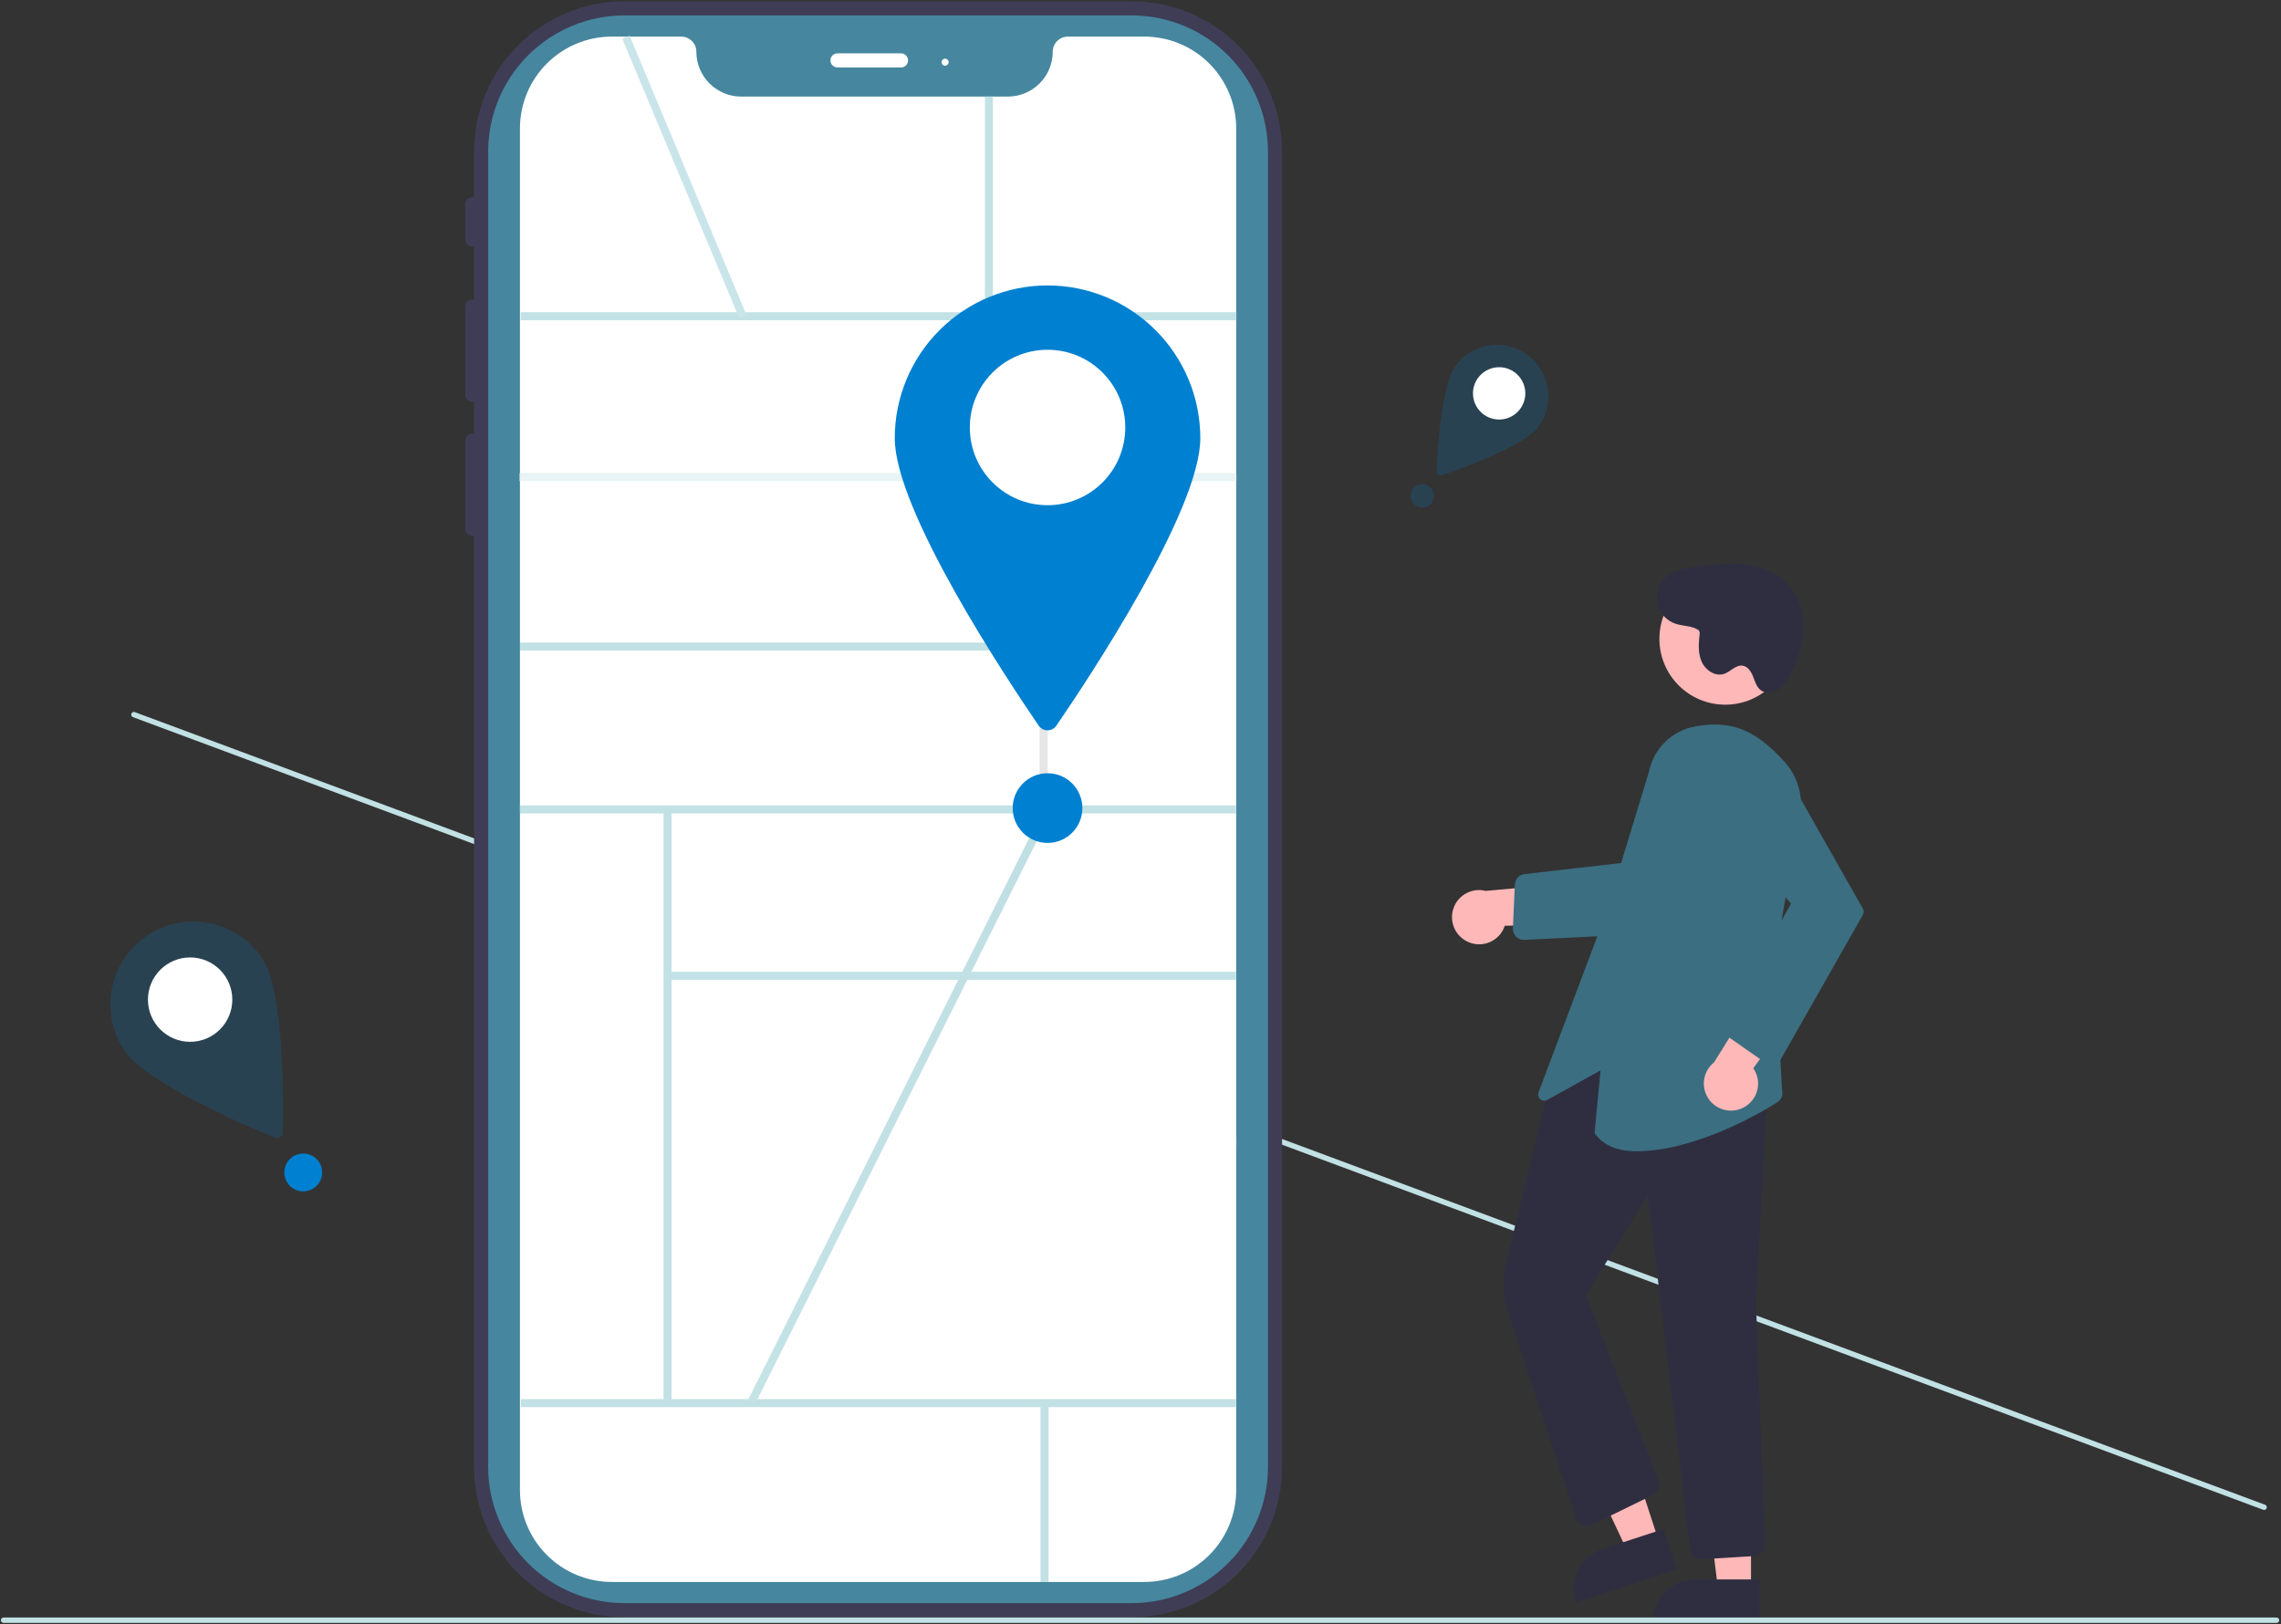 <svg width="851" height="606" viewBox="0 0 851 606" fill="none" xmlns="http://www.w3.org/2000/svg">
<rect x="0" y="0" width="851" height="606" fill="#333333" stroke="none"/>
<g clip-path="url(#clip0_285_999)">
<path d="M845.645 562.71C845.552 562.958 845.365 563.16 845.124 563.27C844.883 563.38 844.608 563.39 844.359 563.299L49.598 267.563C49.35 267.47 49.149 267.283 49.039 267.042C48.929 266.801 48.92 266.526 49.012 266.278C49.104 266.03 49.291 265.829 49.532 265.718C49.773 265.608 50.047 265.597 50.296 265.689L845.057 561.424C845.305 561.517 845.506 561.705 845.616 561.946C845.726 562.187 845.737 562.462 845.645 562.71Z" fill="#C1E1E4"/>
<path d="M422.282 0.494H232.903C218.047 0.511 203.804 6.42 193.3 16.924C182.795 27.429 176.886 41.672 176.869 56.527V73.645C176.481 73.538 176.072 73.523 175.677 73.601C175.281 73.679 174.909 73.847 174.59 74.094C174.271 74.34 174.013 74.657 173.838 75.02C173.662 75.383 173.573 75.782 173.578 76.185V89.348C173.573 89.751 173.662 90.15 173.838 90.513C174.013 90.876 174.271 91.193 174.59 91.439C174.909 91.686 175.281 91.855 175.677 91.932C176.072 92.01 176.481 91.995 176.869 91.888V111.82C176.481 111.713 176.072 111.697 175.677 111.775C175.281 111.853 174.909 112.022 174.59 112.268C174.271 112.514 174.013 112.832 173.838 113.194C173.662 113.557 173.573 113.956 173.578 114.359V147.268C173.573 147.671 173.662 148.07 173.838 148.433C174.013 148.796 174.271 149.113 174.59 149.359C174.909 149.606 175.281 149.774 175.677 149.852C176.072 149.93 176.481 149.915 176.869 149.808V161.841C176.481 161.734 176.072 161.719 175.677 161.797C175.281 161.875 174.909 162.043 174.59 162.29C174.271 162.536 174.013 162.853 173.838 163.216C173.662 163.579 173.573 163.978 173.578 164.381V197.29C173.573 197.693 173.662 198.092 173.838 198.455C174.013 198.818 174.271 199.135 174.59 199.381C174.909 199.627 175.281 199.796 175.677 199.874C176.072 199.952 176.481 199.936 176.869 199.829V547.353C176.886 562.209 182.795 576.451 193.3 586.956C203.804 597.461 218.047 603.37 232.903 603.386H422.282C437.138 603.37 451.38 597.461 461.885 586.956C472.39 576.451 478.299 562.209 478.315 547.353V56.527C478.299 41.672 472.39 27.429 461.885 16.924C451.38 6.42 437.138 0.511 422.282 0.494ZM466.468 547.353C466.455 559.068 461.795 570.299 453.512 578.583C445.228 586.866 433.997 591.526 422.282 591.539H232.903C221.188 591.526 209.957 586.866 201.673 578.583C193.389 570.299 188.73 559.068 188.717 547.353V56.527C188.73 44.813 193.389 33.581 201.673 25.298C209.957 17.014 221.188 12.355 232.903 12.341H422.282C433.997 12.355 445.228 17.014 453.512 25.298C461.795 33.581 466.455 44.813 466.468 56.527V547.353Z" fill="#3F3D56"/>
<path d="M422.282 598.121H232.903C219.443 598.106 206.539 592.752 197.021 583.235C187.504 573.717 182.15 560.813 182.135 547.353V56.528C182.15 43.068 187.504 30.164 197.021 20.646C206.539 11.129 219.443 5.775 232.903 5.76H422.282C435.742 5.775 448.646 11.129 458.164 20.646C467.681 30.164 473.035 43.068 473.05 56.528V547.353C473.035 560.813 467.681 573.717 458.164 583.235C448.646 592.752 435.742 598.106 422.282 598.121Z" fill="#46879F"/>
<path d="M426.962 590.222H228.223C219.145 590.212 210.442 586.601 204.023 580.182C197.604 573.763 193.993 565.06 193.982 555.982V47.898C193.993 38.82 197.604 30.117 204.023 23.698C210.442 17.278 219.145 13.668 228.223 13.657H254.141C255.641 13.659 257.08 14.256 258.141 15.317C259.202 16.378 259.799 17.816 259.8 19.317C259.805 23.749 261.568 27.999 264.703 31.133C267.837 34.267 272.086 36.03 276.519 36.035H376.034C380.466 36.03 384.716 34.267 387.85 31.133C390.985 27.999 392.748 23.749 392.753 19.317C392.754 17.816 393.351 16.378 394.412 15.317C395.473 14.256 396.911 13.659 398.412 13.657H426.962C436.04 13.668 444.744 17.278 451.163 23.698C457.582 30.117 461.193 38.82 461.203 47.898V555.982C461.193 565.06 457.582 573.763 451.163 580.182C444.744 586.601 436.041 590.212 426.962 590.222Z" fill="white"/>
<path d="M336.149 25.176H312.455C311.757 25.176 311.087 24.898 310.593 24.404C310.1 23.911 309.822 23.241 309.822 22.543C309.822 21.845 310.1 21.175 310.593 20.681C311.087 20.188 311.757 19.91 312.455 19.91H336.149C336.848 19.91 337.517 20.188 338.011 20.681C338.505 21.175 338.782 21.845 338.782 22.543C338.782 23.241 338.505 23.911 338.011 24.404C337.517 24.898 336.848 25.176 336.149 25.176Z" fill="white"/>
<path d="M352.603 24.517C353.33 24.517 353.92 23.928 353.92 23.201C353.92 22.474 353.33 21.885 352.603 21.885C351.876 21.885 351.287 22.474 351.287 23.201C351.287 23.928 351.876 24.517 352.603 24.517Z" fill="white"/>
<path d="M461.262 116.494H194.262V119.494H461.262V116.494Z" fill="#C2E2E5"/>
<path d="M461.263 176.494H193.877V179.494H461.263V176.494Z" fill="#E8F4F5"/>
<path d="M461.187 300.494H193.992V303.494H461.187V300.494Z" fill="#C2E2E5"/>
<path d="M461.258 424.994H194.328V427.994H461.258V424.994Z" fill="white"/>
<path d="M461.158 521.994H194.328V524.994H461.158V521.994Z" fill="#C2E1E5"/>
<path d="M390.869 117.994H387.869V301.994H390.869V117.994Z" fill="#E6E6E6"/>
<path d="M250.555 301.94H247.555V522.994H250.555V301.94Z" fill="#C2E1E5"/>
<path d="M461.203 362.576H249.055V365.576H461.203V362.576Z" fill="#C2E2E5"/>
<path d="M391.191 522.994H388.191V590.223H391.191V522.994Z" fill="#C2E1E5"/>
<path d="M388.871 239.723H194.035V242.723H388.871V239.723Z" fill="#C2E1E5"/>
<path d="M234.897 13.332L232.17 14.473L275.735 118.573L278.462 117.432L234.897 13.332Z" fill="#C9E5E9"/>
<path d="M370.461 36.035H367.461V117.994H370.461V36.035Z" fill="#C2E2E5"/>
<path d="M447.818 163.494C447.818 190.374 406.259 253.01 394.114 270.741C393.747 271.277 393.256 271.715 392.681 272.018C392.107 272.321 391.468 272.48 390.818 272.48C390.169 272.48 389.53 272.321 388.955 272.018C388.381 271.715 387.889 271.277 387.523 270.741C375.378 253.01 333.818 190.374 333.818 163.494C333.818 148.377 339.824 133.879 350.513 123.189C361.203 112.499 375.701 106.494 390.818 106.494C405.936 106.494 420.434 112.499 431.123 123.189C441.813 133.879 447.818 148.377 447.818 163.494Z" fill="#0080D0"/>
<path d="M390.818 188.494C406.835 188.494 419.818 175.51 419.818 159.494C419.818 143.478 406.835 130.494 390.818 130.494C374.802 130.494 361.818 143.478 361.818 159.494C361.818 175.51 374.802 188.494 390.818 188.494Z" fill="white"/>
<path d="M388.918 302.857L279.092 522.289L281.774 523.632L391.6 304.199L388.918 302.857Z" fill="#E6E6E6"/>
<path d="M388.918 302.857L279.092 522.289L281.774 523.632L391.6 304.199L388.918 302.857Z" fill="url(#paint0_linear_285_999)" fill-opacity="0.2"/>
<path d="M547.088 351.124C548.383 351.82 549.814 352.224 551.282 352.307C552.75 352.39 554.218 352.15 555.583 351.604C556.948 351.058 558.177 350.22 559.183 349.148C560.188 348.076 560.947 346.796 561.405 345.399L597.134 344.781L586.645 329.458L554.324 332.394C551.926 331.78 549.386 332.067 547.186 333.201C544.986 334.335 543.278 336.236 542.386 338.545C541.494 340.854 541.48 343.41 542.347 345.728C543.213 348.047 544.9 349.967 547.088 351.124H547.088Z" fill="#FFB8B8"/>
<path d="M568.537 350.678C567.983 350.678 567.435 350.566 566.926 350.348C566.417 350.131 565.957 349.812 565.574 349.412C565.191 349.012 564.893 348.539 564.698 348.02C564.503 347.502 564.415 346.95 564.439 346.396L565.161 330.013C565.2 329.037 565.588 328.108 566.254 327.394C566.92 326.679 567.82 326.228 568.79 326.12L610.181 321.373L608.794 348.675L568.74 350.672C568.672 350.676 568.604 350.678 568.537 350.678Z" fill="#3B6E81"/>
<path d="M618.945 575.249L607.291 579.055L587.064 535.915L604.264 530.298L618.945 575.249Z" fill="#FFB8B8"/>
<path d="M625.608 585.574L588.031 597.847L587.876 597.372C587.248 595.451 587.005 593.426 587.161 591.411C587.316 589.397 587.867 587.432 588.781 585.63C589.696 583.829 590.956 582.225 592.491 580.91C594.025 579.596 595.804 578.596 597.724 577.969L597.725 577.968L620.676 570.473L625.608 585.574Z" fill="#2F2E41"/>
<path d="M653.272 593.29L641.012 593.289L635.18 546.001L653.274 546.002L653.272 593.29Z" fill="#FFB8B8"/>
<path d="M656.398 605.174L616.867 605.172V604.672C616.867 602.652 617.265 600.651 618.038 598.784C618.812 596.917 619.945 595.221 621.374 593.793C622.803 592.364 624.499 591.23 626.366 590.457C628.232 589.684 630.233 589.286 632.254 589.286H632.255L656.398 589.287L656.398 605.174Z" fill="#2F2E41"/>
<path d="M634.651 581.78C633.649 581.779 632.681 581.411 631.932 580.745C631.182 580.08 630.702 579.163 630.583 578.168L614.776 446.023L591.638 483.165L618.786 552.542C619.155 553.501 619.154 554.563 618.781 555.521C618.408 556.479 617.691 557.263 616.771 557.72L593.741 568.989C593.215 569.246 592.64 569.388 592.056 569.405C591.471 569.422 590.889 569.313 590.349 569.086C589.81 568.859 589.325 568.519 588.928 568.09C588.531 567.66 588.23 567.15 588.046 566.595L562.524 489.486C560.602 483.683 560.351 477.457 561.8 471.518L578.302 403.796L578.495 403.69L615.694 383.314L615.907 383.393L659.715 399.382L655.13 486.199L658.461 576.308C658.507 577.378 658.129 578.424 657.41 579.218C656.691 580.012 655.688 580.491 654.618 580.552L634.907 581.773C634.821 581.777 634.736 581.78 634.651 581.78Z" fill="#2F2E41"/>
<path d="M610.521 429.53C603.976 429.53 598.462 427.666 595.011 422.926L594.9 422.774L597.133 399.348L577.278 410.37C576.866 410.598 576.394 410.695 575.926 410.646C575.457 410.598 575.015 410.407 574.659 410.1C574.302 409.792 574.049 409.382 573.932 408.926C573.816 408.47 573.843 407.989 574.009 407.548L598.77 341.789L615.12 288.222C615.931 283.935 618.025 279.995 621.125 276.924C624.224 273.853 628.184 271.796 632.478 271.026C647.043 268.351 655.718 273.265 665.735 284.171C668.158 286.824 669.942 289.996 670.951 293.445C671.961 296.893 672.17 300.526 671.561 304.067L662.085 358.228L664.869 406.788C665.082 407.626 665.025 408.509 664.706 409.311C664.386 410.114 663.822 410.795 663.092 411.257C655.347 416.187 631.599 429.528 610.521 429.53Z" fill="#3B6E81"/>
<path d="M643.657 262.915C657.221 262.915 668.218 251.919 668.218 238.354C668.218 224.789 657.221 213.793 643.657 213.793C630.092 213.793 619.096 224.789 619.096 238.354C619.096 251.919 630.092 262.915 643.657 262.915Z" fill="#FFB8B8"/>
<path d="M650.053 413.432C651.389 412.819 652.575 411.921 653.527 410.8C654.478 409.68 655.173 408.364 655.561 406.946C655.949 405.529 656.022 404.043 655.774 402.594C655.526 401.145 654.963 399.768 654.125 398.56L675.189 369.693L656.64 368.813L639.481 396.361C637.545 397.903 636.242 400.101 635.819 402.54C635.396 404.978 635.882 407.488 637.185 409.592C638.488 411.696 640.518 413.249 642.889 413.957C645.261 414.665 647.81 414.478 650.053 413.432Z" fill="#FFB8B8"/>
<path d="M661.461 397.142C660.433 397.289 659.388 397.04 658.536 396.446L644.591 386.722C643.752 386.142 643.161 385.269 642.934 384.275C642.706 383.281 642.859 382.238 643.362 381.351L668.188 337.18L643.219 307.124C641.907 305.546 640.939 303.712 640.375 301.739C639.812 299.766 639.665 297.697 639.944 295.664C640.224 293.632 640.923 291.679 641.999 289.931C643.074 288.184 644.501 286.679 646.19 285.513C647.878 284.347 649.791 283.545 651.806 283.159C653.821 282.773 655.895 282.81 657.895 283.269C659.895 283.727 661.777 284.598 663.423 285.824C665.068 287.05 666.44 288.605 667.452 290.39L695.022 339.051C695.217 339.398 695.32 339.789 695.319 340.186C695.319 340.584 695.216 340.975 695.021 341.321L664.445 395.109C664.163 395.605 663.781 396.036 663.323 396.376C662.864 396.715 662.341 396.956 661.785 397.082C661.677 397.107 661.569 397.127 661.461 397.142Z" fill="#3B6E81"/>
<path d="M633.841 235.219C631.41 233.404 628.045 233.687 625.164 232.736C623.45 232.17 621.914 231.163 620.711 229.816C619.508 228.469 618.68 226.829 618.311 225.061C617.942 223.293 618.044 221.459 618.607 219.743C619.171 218.028 620.175 216.49 621.52 215.285C624.631 212.497 629.057 211.864 633.202 211.354C638.882 210.656 644.617 209.956 650.312 210.512C656.007 211.067 661.74 212.991 665.903 216.917C670.493 221.246 672.754 227.691 672.769 234C672.609 240.339 670.869 246.537 667.707 252.033C666.729 254.122 665.256 255.939 663.414 257.328C661.499 258.592 658.799 258.923 656.954 257.557C655.359 256.377 654.775 254.309 654.055 252.461C653.334 250.612 652.105 248.643 650.142 248.358C647.613 247.991 645.684 250.562 643.271 251.403C639.897 252.58 636.149 249.977 634.772 246.679C633.396 243.381 633.758 239.65 634.145 236.097" fill="#2F2E41"/>
<path d="M850.328 604.494C850.327 604.759 850.222 605.013 850.034 605.2C849.847 605.388 849.593 605.493 849.328 605.494H1.328C1.063 605.494 0.809 605.389 0.621 605.201C0.433 605.014 0.328 604.759 0.328 604.494C0.328 604.229 0.433 603.975 0.621 603.787C0.809 603.6 1.063 603.494 1.328 603.494H849.328C849.593 603.495 849.847 603.6 850.034 603.788C850.222 603.975 850.327 604.229 850.328 604.494Z" fill="#C2E1E5"/>
<path d="M390.818 314.494C397.998 314.494 403.818 308.674 403.818 301.494C403.818 294.314 397.998 288.494 390.818 288.494C383.639 288.494 377.818 294.314 377.818 301.494C377.818 308.674 383.639 314.494 390.818 314.494Z" fill="#0080D0"/>
<path d="M573.837 159.355C568.408 166.591 544.569 175.057 537.719 177.377C537.512 177.447 537.291 177.466 537.075 177.432C536.859 177.397 536.655 177.311 536.48 177.179C536.306 177.048 536.166 176.877 536.072 176.679C535.979 176.481 535.935 176.264 535.945 176.046C536.257 168.82 537.721 143.565 543.15 136.329C546.203 132.26 550.748 129.57 555.785 128.851C560.821 128.133 565.937 129.445 570.007 132.498C574.076 135.552 576.766 140.097 577.484 145.133C578.202 150.17 576.891 155.285 573.837 159.355Z" fill="#0080D0" fill-opacity="0.2"/>
<path d="M559.303 156.525C564.693 156.525 569.062 152.156 569.062 146.765C569.062 141.375 564.693 137.006 559.303 137.006C553.913 137.006 549.543 141.375 549.543 146.765C549.543 152.156 553.913 156.525 559.303 156.525Z" fill="white"/>
<path d="M530.621 189.365C533.037 189.365 534.996 187.406 534.996 184.99C534.996 182.574 533.037 180.615 530.621 180.615C528.205 180.615 526.246 182.574 526.246 184.99C526.246 187.406 528.205 189.365 530.621 189.365Z" fill="#0080D0" fill-opacity="0.2"/>
<path d="M98.006 357.835C105.995 370.041 105.74 410.835 105.495 422.496C105.488 422.848 105.395 423.194 105.224 423.502C105.053 423.81 104.81 424.072 104.515 424.265C104.22 424.458 103.883 424.576 103.532 424.609C103.181 424.643 102.828 424.59 102.502 424.455C91.717 420.014 54.229 403.923 46.24 391.717C44.012 388.318 42.476 384.514 41.719 380.521C40.962 376.528 40.999 372.425 41.829 368.447C42.658 364.468 44.263 360.692 46.553 357.334C48.842 353.976 51.77 351.102 55.171 348.877C58.571 346.651 62.377 345.117 66.37 344.363C70.364 343.608 74.467 343.648 78.445 344.48C82.423 345.312 86.198 346.92 89.554 349.211C92.91 351.503 95.782 354.433 98.006 357.835Z" fill="#0080D0" fill-opacity="0.2"/>
<path d="M70.934 388.698C79.626 388.698 86.672 381.651 86.672 372.959C86.672 364.267 79.626 357.221 70.934 357.221C62.242 357.221 55.195 364.267 55.195 372.959C55.195 381.651 62.242 388.698 70.934 388.698Z" fill="white"/>
<path d="M113.137 444.495C117.034 444.495 120.192 441.336 120.192 437.44C120.192 433.543 117.034 430.385 113.137 430.385C109.241 430.385 106.082 433.543 106.082 437.44C106.082 441.336 109.241 444.495 113.137 444.495Z" fill="#0080D0"/>
</g>
<defs>
<linearGradient id="paint0_linear_285_999" x1="280.851" y1="522.115" x2="390.319" y2="303.399" gradientUnits="userSpaceOnUse">
<stop stop-color="#36D7E2"/>
<stop offset="1" stop-color="#23C1D9"/>
</linearGradient>
<clipPath id="clip0_285_999">
<rect width="850" height="605" fill="white" transform="translate(0.328 0.494)"/>
</clipPath>
</defs>
</svg>
